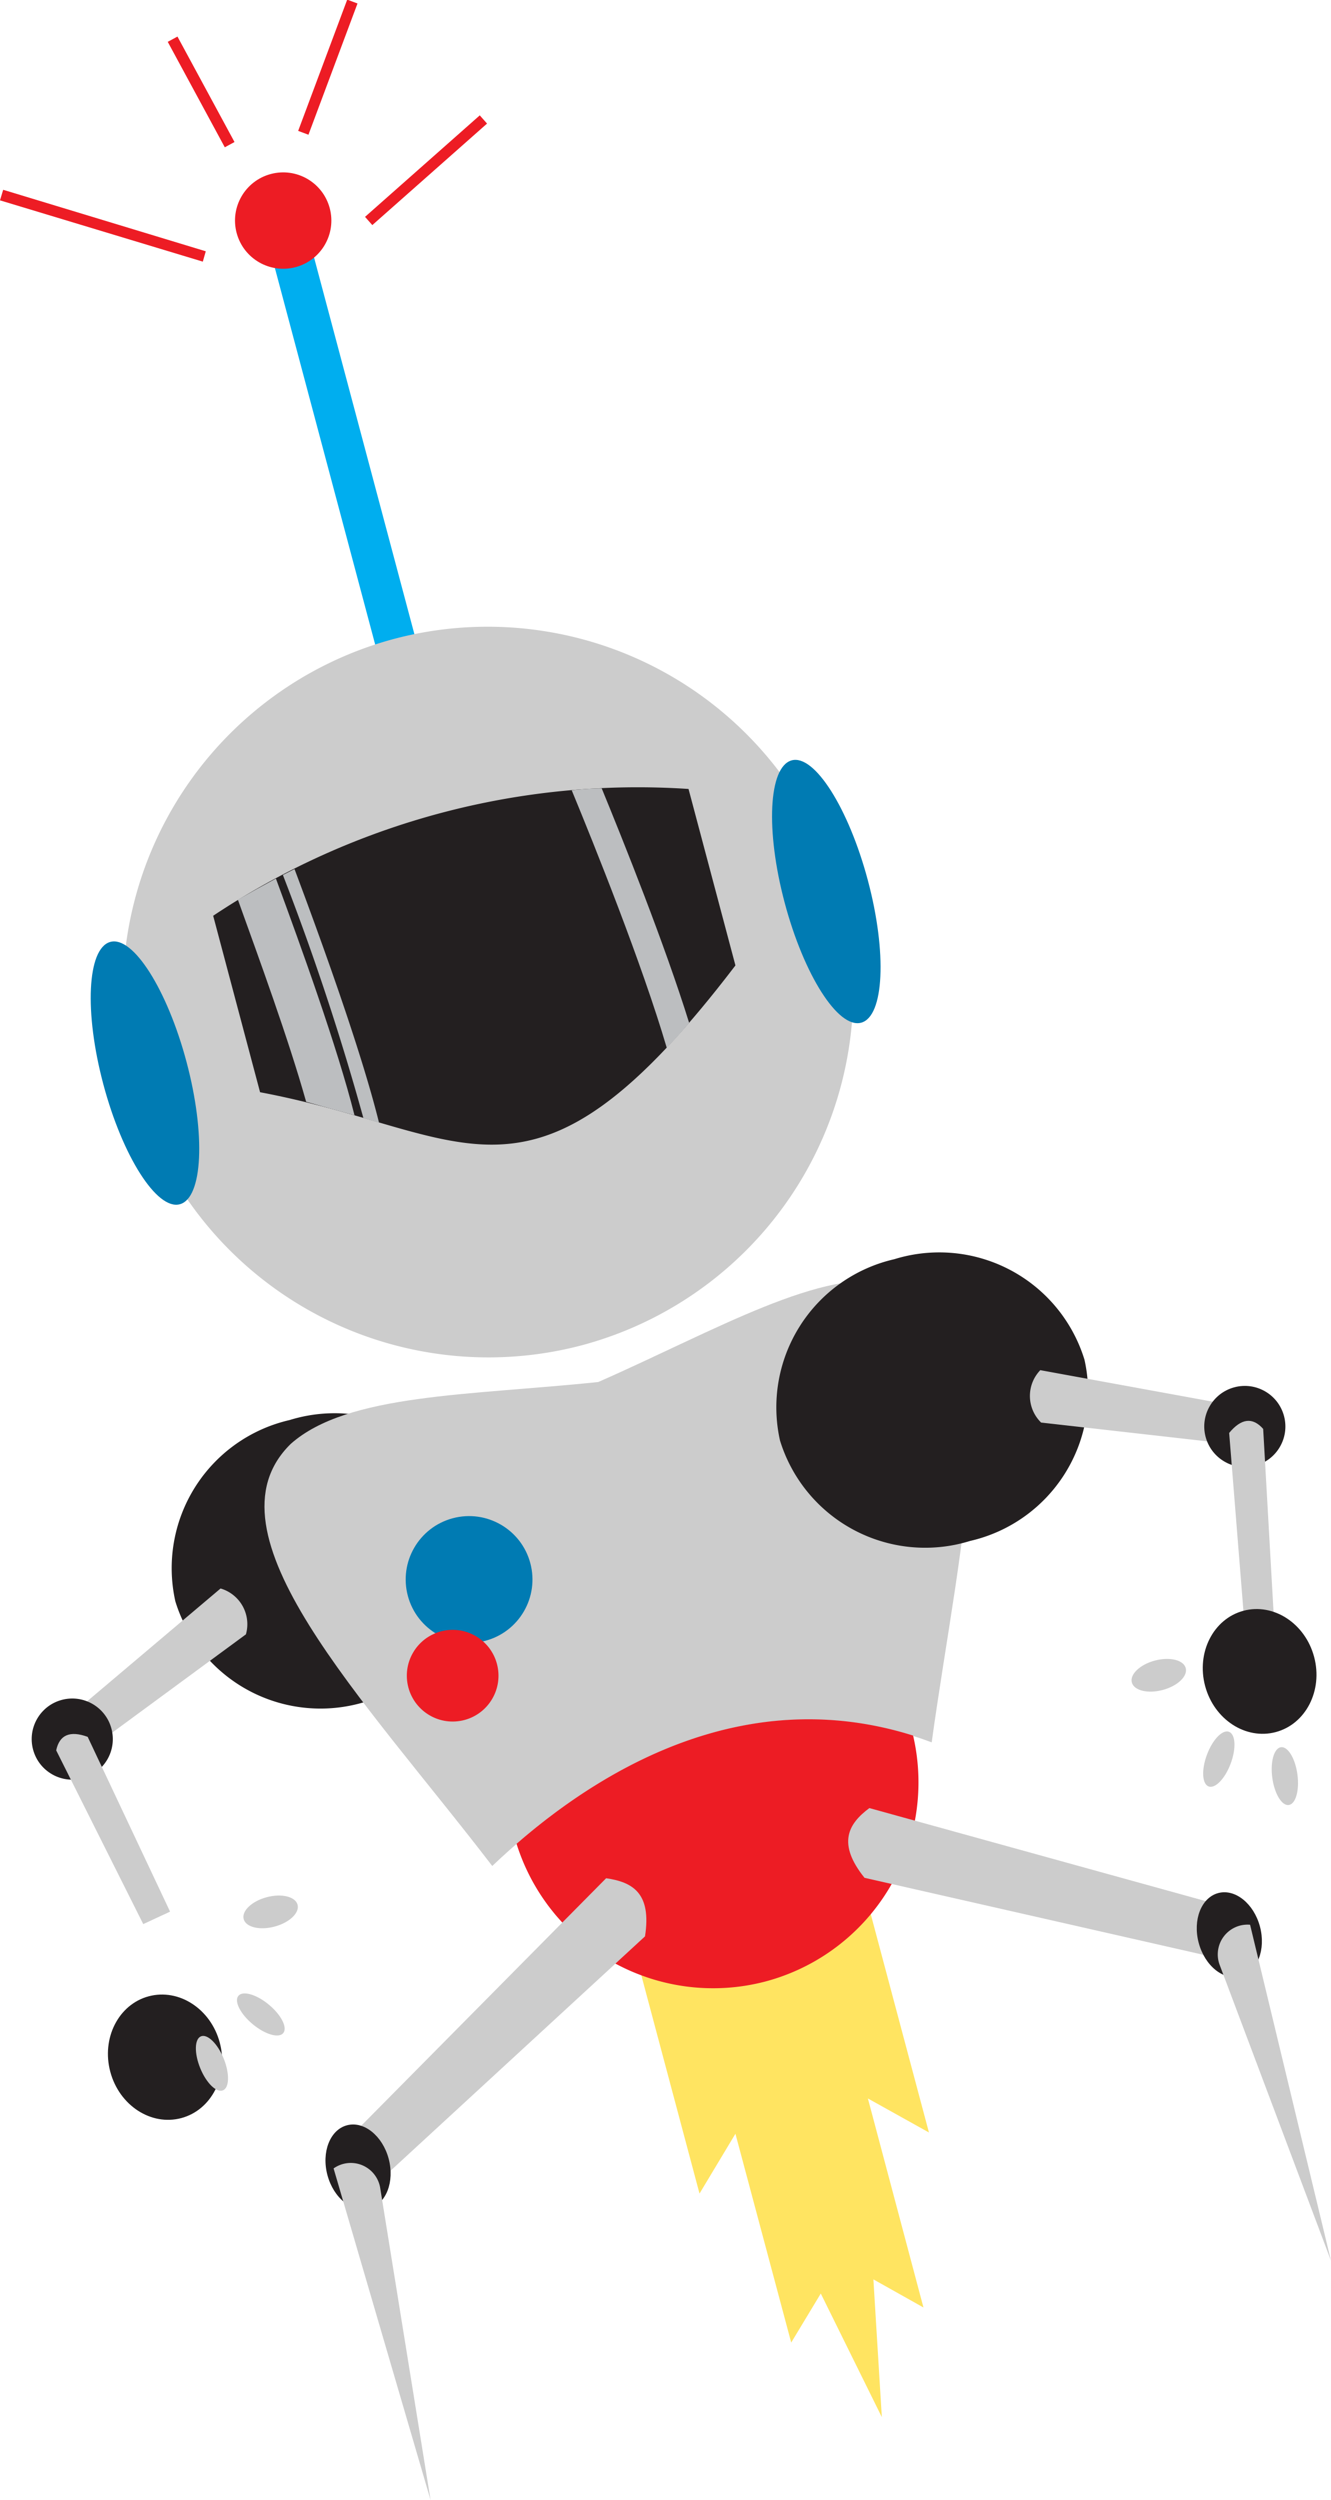 <svg id="Layer_1" data-name="Layer 1" xmlns="http://www.w3.org/2000/svg" viewBox="0 0 63 118.29"><defs><style>.cls-1{fill:#ffe461;}.cls-2,.cls-3{fill:#231f20;}.cls-10,.cls-2,.cls-5,.cls-6,.cls-8{fill-rule:evenodd;}.cls-4{fill:#00aeef;}.cls-5,.cls-9{fill:#ccc;}.cls-11,.cls-6{fill:#007bb3;}.cls-10,.cls-7{fill:#ed1c24;}.cls-8{fill:#bcbec0;}</style></defs><title>robot1</title><polygon class="cls-1" points="34.81 100.96 37.45 110.84 38.85 108.52 41.74 114.37 41.34 107.85 43.71 109.18 41.08 99.29 43.97 100.9 40.13 86.5 29.27 89.39 33.11 103.79 34.81 100.96"/><path class="cls-2" d="M-718.06,745.13A6.84,6.84,0,0,0-712.9,737a6.84,6.84,0,0,0-8.53-4.5,6.84,6.84,0,0,0-5.16,8.15A6.84,6.84,0,0,0-718.06,745.13Z" transform="translate(735.3 -664.95)"/><path class="cls-3" d="M-718,745.47a7.19,7.19,0,0,1-9-4.75,7.19,7.19,0,0,1,5.41-8.58,7.19,7.19,0,0,1,9,4.75,7.19,7.19,0,0,1-5.41,8.58h0Zm-3.37-12.64a6.48,6.48,0,0,0-4.91,7.71,6.48,6.48,0,0,0,8.09,4.25,6.48,6.48,0,0,0,4.91-7.71,6.48,6.48,0,0,0-8.1-4.25h0Z" transform="translate(735.3 -664.95)"/><rect class="cls-4" x="-719.65" y="674.93" width="1.92" height="25.21" transform="translate(534.09 -826.79) rotate(-14.92)"/><path class="cls-5" d="M-707.75,728.6a17.32,17.32,0,0,0,12.26-21.16,17.32,17.32,0,0,0-21.16-12.26,17.32,17.32,0,0,0-12.26,21.16A17.32,17.32,0,0,0-707.75,728.6Z" transform="translate(735.3 -664.95)"/><path class="cls-2" d="M-725.21,708.28a36.25,36.25,0,0,1,22.5-6l2.22,8.35c-9.71,12.73-12.55,7.86-22.5,6Z" transform="translate(735.3 -664.95)"/><path class="cls-6" d="M-726.79,721.93c1.09-.29,1.23-3.31.32-6.73s-2.54-6-3.62-5.68-1.23,3.31-.32,6.73S-727.87,722.22-726.79,721.93Z" transform="translate(735.3 -664.95)"/><path class="cls-6" d="M-694.54,713.34c1.09-.29,1.23-3.31.32-6.73s-2.54-6-3.62-5.68-1.23,3.31-.32,6.73S-695.63,713.63-694.54,713.34Z" transform="translate(735.3 -664.95)"/><circle class="cls-7" cx="-721.93" cy="675.36" r="2.28" transform="translate(537.11 -828.03) rotate(-14.92)"/><path class="cls-5" d="M-721.54,733.27c2.69-2.39,8.49-2.29,14.56-2.93,5.59-2.46,10.57-5.43,14.09-4.7,5.76,1.5,3.05,11.89,1.69,21.75-8.87-3.31-16.41,1.67-20.8,5.85C-718.11,745.27-725.83,737.48-721.54,733.27Z" transform="translate(735.3 -664.95)"/><path class="cls-8" d="M-718.52,717.72c-0.81-3.22-2.54-8-3.72-11.2q-0.91.49-1.8,1c1,2.78,2.4,6.6,3.23,9.56C-720,717.31-719.25,717.52-718.52,717.72Z" transform="translate(735.3 -664.95)"/><path class="cls-8" d="M-717.36,718.07c-0.86-3.48-2.83-8.88-4-12l-0.55.28a120.61,120.61,0,0,1,3.81,11.5Z" transform="translate(735.3 -664.95)"/><path class="cls-8" d="M-702.68,713.35c-1.17-3.76-3.11-8.59-4.14-11.1-0.48,0-1,.05-1.42.09,1.07,2.59,3.33,8.21,4.5,12.19Q-703.23,714-702.68,713.35Z" transform="translate(735.3 -664.95)"/><path class="cls-2" d="M-689.47,737.52a6.84,6.84,0,0,0,5.16-8.14,6.84,6.84,0,0,0-8.53-4.5A6.84,6.84,0,0,0-698,733,6.84,6.84,0,0,0-689.47,737.52Z" transform="translate(735.3 -664.95)"/><path class="cls-3" d="M-689.38,737.86a7.19,7.19,0,0,1-9-4.75,7.19,7.19,0,0,1,5.41-8.58,7.19,7.19,0,0,1,9,4.75,7.19,7.19,0,0,1-5.41,8.58h0Zm-3.37-12.64a6.48,6.48,0,0,0-4.91,7.71,6.48,6.48,0,0,0,8.09,4.25,6.48,6.48,0,0,0,4.91-7.71,6.48,6.48,0,0,0-8.09-4.25h0Z" transform="translate(735.3 -664.95)"/><path class="cls-5" d="M-686.06,729.78l9.14,1.67-0.26,1.81-8.84-1A1.76,1.76,0,0,1-686.06,729.78Z" transform="translate(735.3 -664.95)"/><circle class="cls-3" cx="-676.42" cy="732.42" r="1.92" transform="translate(523.96 -814.39) rotate(-14.92)"/><path class="cls-5" d="M-675.51,732.56l0.52,9.18-1.4.12-0.73-9.11Q-676.26,731.71-675.51,732.56Z" transform="translate(735.3 -664.95)"/><ellipse class="cls-3" cx="-675.72" cy="744.01" rx="2.67" ry="2.97" transform="translate(521 -813.82) rotate(-14.92)"/><ellipse class="cls-9" cx="-680.49" cy="744.19" rx="1.32" ry="0.72" transform="translate(520.79 -815.04) rotate(-14.92)"/><ellipse class="cls-9" cx="-677.63" cy="748.19" rx="1.38" ry="0.6" transform="translate(-406.59 -813.1) rotate(-69.55)"/><ellipse class="cls-9" cx="-674.48" cy="748.99" rx="0.6" ry="1.38" transform="translate(628.86 -748.57) rotate(-7.7)"/><path class="cls-5" d="M-724.86,740.11l-7.1,6,1.13,1.44,7.17-5.27A1.76,1.76,0,0,0-724.86,740.11Z" transform="translate(735.3 -664.95)"/><circle class="cls-3" cx="-731.92" cy="747.21" r="1.92" transform="translate(518.28 -828.18) rotate(-14.92)"/><path class="cls-5" d="M-732.64,747.77l4.12,8.22,1.27-.59-3.9-8.27Q-732.41,746.67-732.64,747.77Z" transform="translate(735.3 -664.95)"/><ellipse class="cls-3" cx="-726.75" cy="757.61" rx="2.67" ry="2.97" transform="matrix(0.97, -0.26, 0.26, 0.97, 515.78, -826.5)"/><ellipse class="cls-9" cx="-722.53" cy="755.39" rx="1.32" ry="0.72" transform="translate(516.49 -825.49) rotate(-14.92)"/><ellipse class="cls-9" cx="-723.02" cy="760.28" rx="0.6" ry="1.38" transform="translate(-110.59 -946.64) rotate(-50.29)"/><ellipse class="cls-9" cx="-725.35" cy="762.54" rx="0.6" ry="1.38" transform="translate(394.52 -882.05) rotate(-22.14)"/><path class="cls-10" d="M-692.08,747.07c-7.76-2.44-14.44,1.36-18.77,5.12a9.75,9.75,0,0,0,11.8,6.51A9.75,9.75,0,0,0-692.08,747.07Z" transform="translate(735.3 -664.95)"/><path class="cls-5" d="M-706.61,753.82l-12.78,12.91,2,1.46,12.62-11.62C-704.45,754.52-705.36,754-706.61,753.82Z" transform="translate(735.3 -664.95)"/><ellipse class="cls-3" cx="-718.39" cy="767.46" rx="1.5" ry="2.04" transform="translate(513.52 -824.02) rotate(-14.92)"/><path class="cls-5" d="M-717.3,768.5l2.38,14.74-4.59-15.69A1.41,1.41,0,0,1-717.3,768.5Z" transform="translate(735.3 -664.95)"/><path class="cls-5" d="M-694.15,750.5l17.5,4.84-1,2.26-16.73-3.8C-695.68,752.18-695.16,751.25-694.15,750.5Z" transform="translate(735.3 -664.95)"/><ellipse class="cls-3" cx="-677.15" cy="756.47" rx="1.5" ry="2.04" transform="translate(517.74 -813.77) rotate(-14.92)"/><path class="cls-5" d="M-677.57,757.92l5.27,14-3.83-15.9A1.41,1.41,0,0,0-677.57,757.92Z" transform="translate(735.3 -664.95)"/><circle class="cls-11" cx="-713.14" cy="739.66" r="3" transform="translate(520.86 -823.6) rotate(-14.92)"/><circle class="cls-7" cx="-713.14" cy="739.66" r="2.16" transform="matrix(0.97, -0.26, 0.26, 0.97, 520.86, -823.6)"/><polygon class="cls-7" points="9.6 12.38 0 9.48 0.15 8.98 9.74 11.89 9.6 12.38"/><polygon class="cls-7" points="10.64 6.97 7.94 1.98 8.4 1.73 11.1 6.72 10.64 6.97"/><rect class="cls-7" x="-723.12" y="667.88" width="6.63" height="0.52" transform="translate(-358.23 -905.03) rotate(-69.5)"/><rect class="cls-7" x="-718.79" y="672.74" width="7.25" height="0.52" transform="translate(110.02 -969.86) rotate(-41.49)"/></svg>